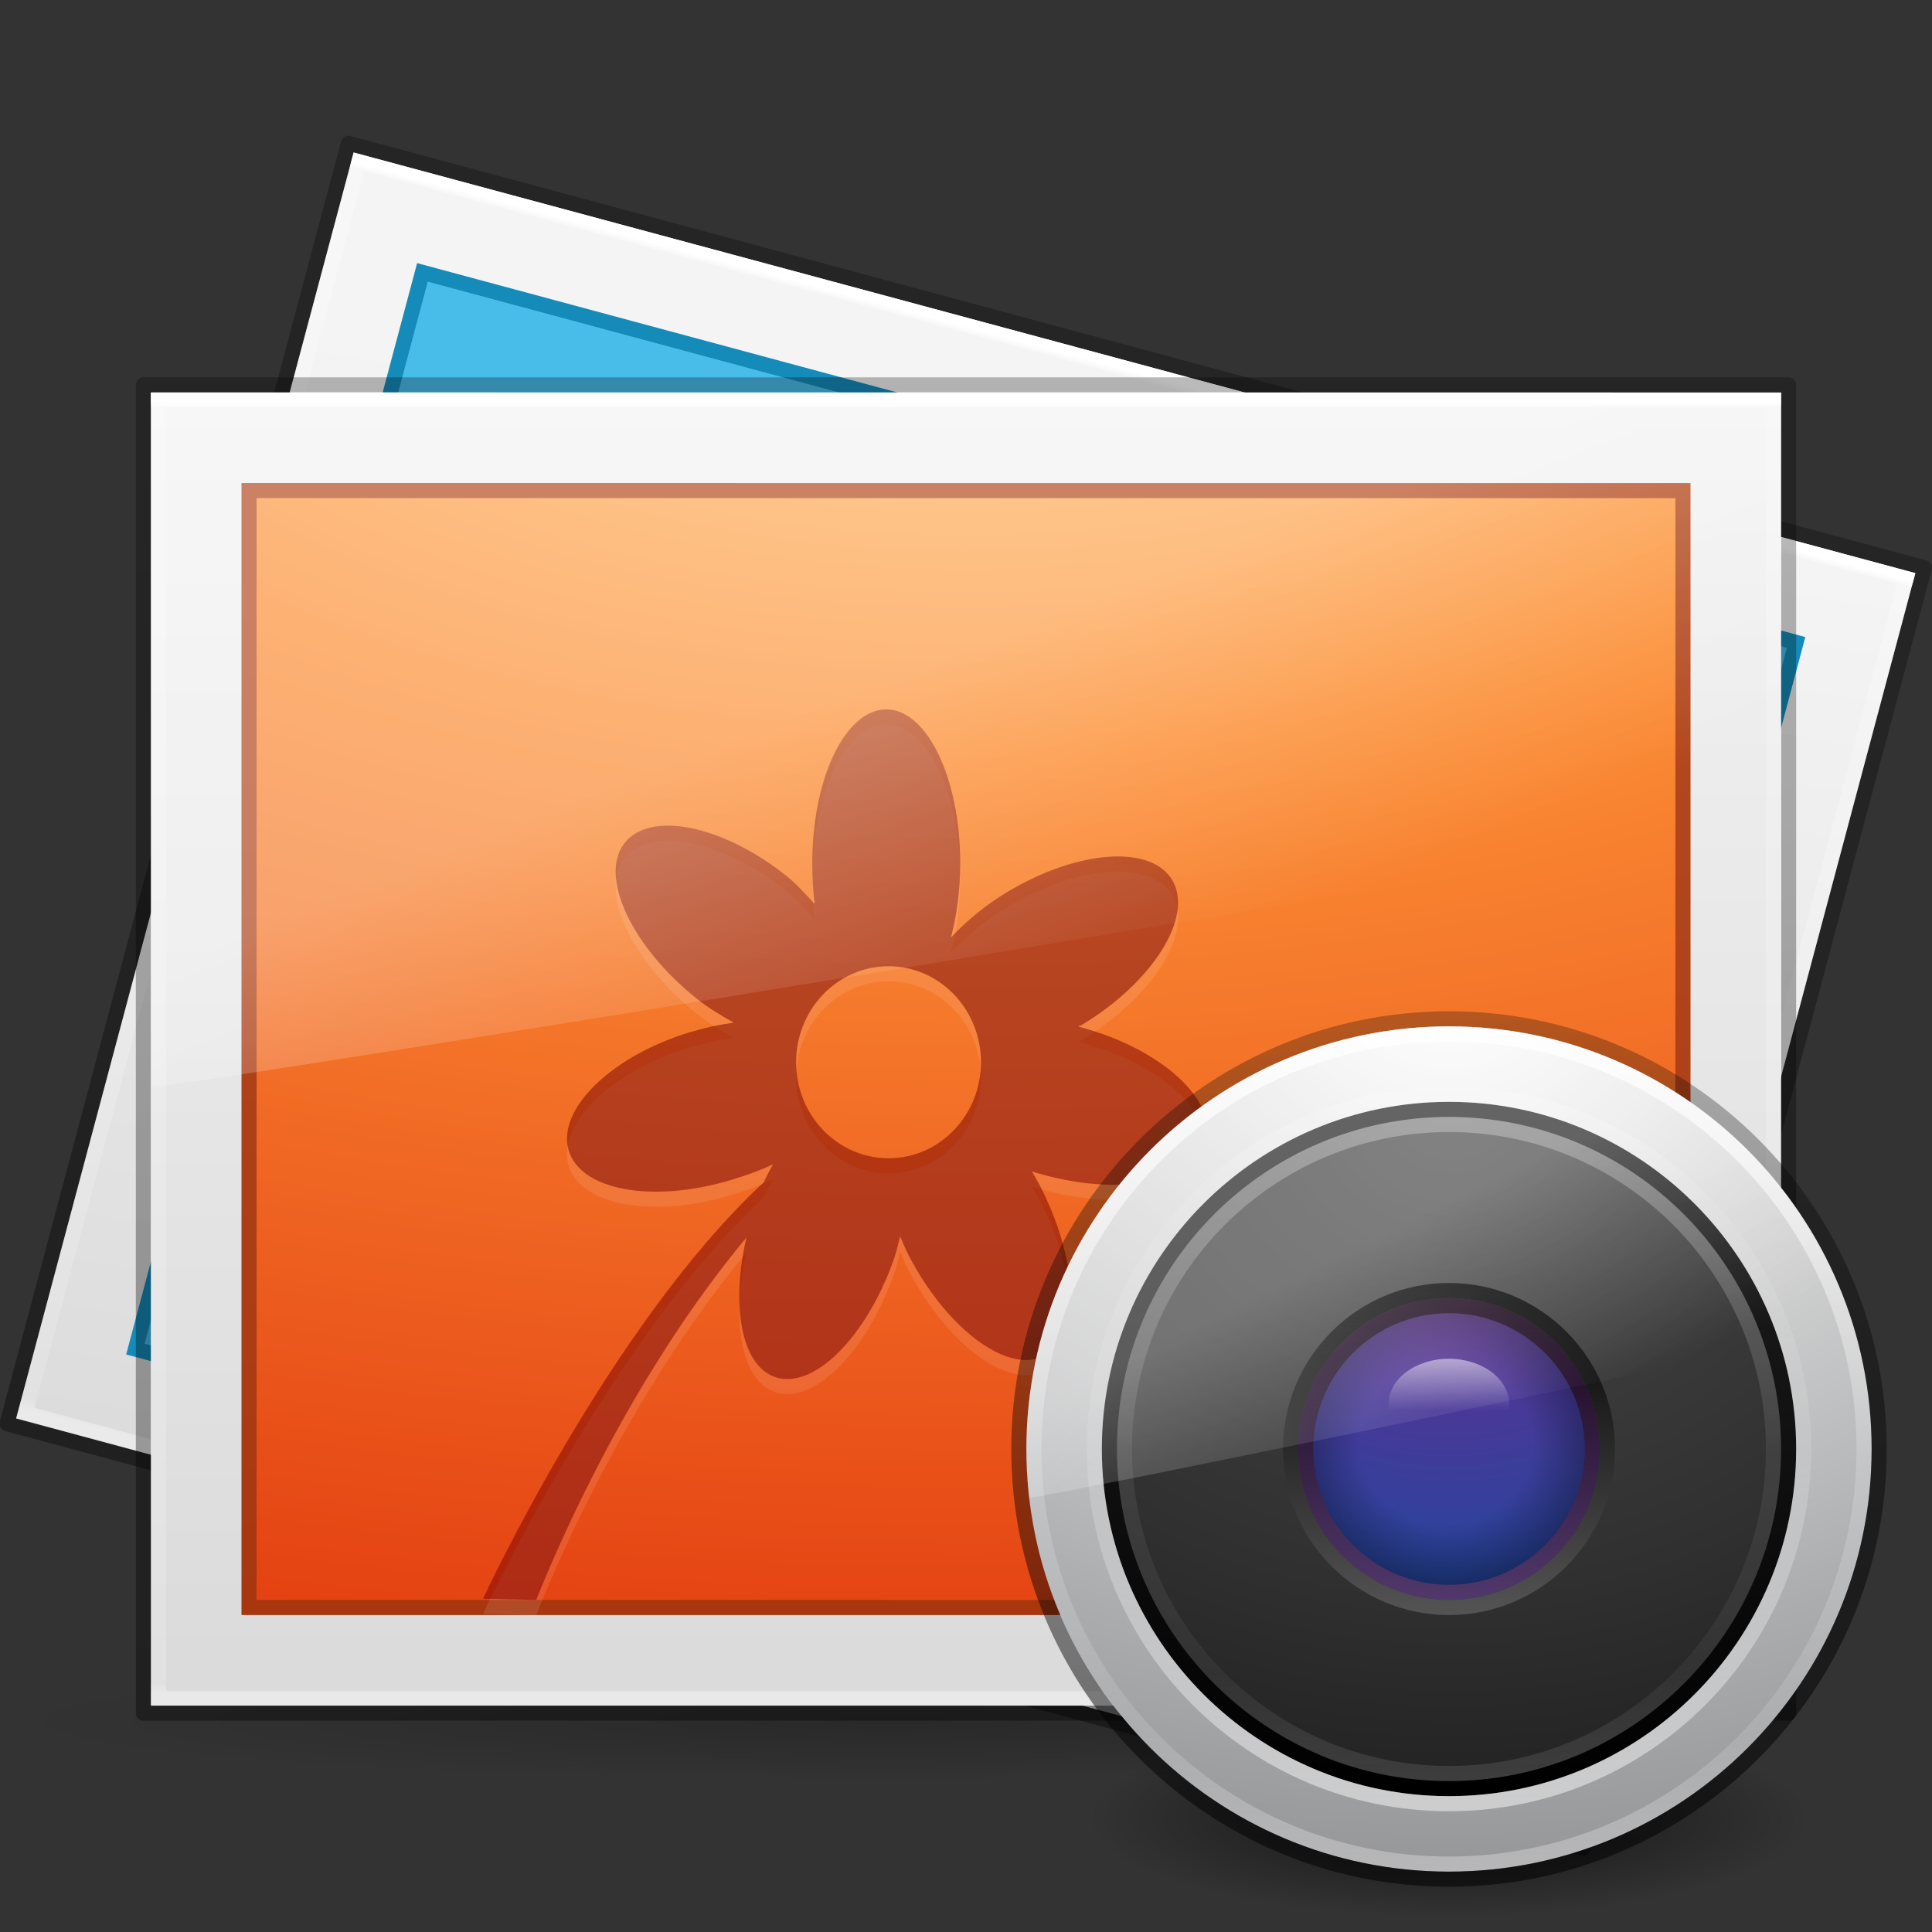 <?xml version="1.0" encoding="UTF-8" standalone="no"?>
<!-- Created with Inkscape (http://www.inkscape.org/) -->

<svg
   xmlns:dc="http://purl.org/dc/elements/1.1/"
   xmlns:cc="http://creativecommons.org/ns#"
   xmlns:rdf="http://www.w3.org/1999/02/22-rdf-syntax-ns#"
   xmlns:svg="http://www.w3.org/2000/svg"
   xmlns="http://www.w3.org/2000/svg"
   xmlns:xlink="http://www.w3.org/1999/xlink"
   xmlns:sodipodi="http://sodipodi.sourceforge.net/DTD/sodipodi-0.dtd"
   xmlns:inkscape="http://www.inkscape.org/namespaces/inkscape"
   width="128"
   height="128"
   id="svg4832"
   version="1.1"
   inkscape:version="0.48.3.1 r9886"
   sodipodi:docname="shotwell.svg">
  <rect width="100%" height="100%" fill="#333333" stroke="none"/>
  <defs
     id="defs4834">
    <radialGradient
       inkscape:collect="always"
       xlink:href="#radialGradient3109"
       id="radialGradient3127"
       gradientUnits="userSpaceOnUse"
       gradientTransform="matrix(2.259,0,0,0.612,-45.459,117.671)"
       cx="62.625"
       cy="4.625"
       r="10.625" />
    <radialGradient
       id="radialGradient3109"
       gradientUnits="userSpaceOnUse"
       cy="4.625"
       cx="62.625"
       gradientTransform="matrix(1.129,0,0,0.282,-58.729,19.694)"
       r="10.625">
      <stop
         id="stop8840-3"
         style="stop-color:#000000;"
         offset="0" />
      <stop
         id="stop8842-5"
         style="stop-color:#000000;stop-opacity:0;"
         offset="1" />
    </radialGradient>
    <radialGradient
       inkscape:collect="always"
       xlink:href="#radialGradient3093"
       id="radialGradient3124"
       gradientUnits="userSpaceOnUse"
       gradientTransform="matrix(0,3.285,-4.336,0,113.302,-12.611)"
       cx="23.896"
       cy="3.99"
       r="20.397" />
    <radialGradient
       id="radialGradient3093"
       gradientUnits="userSpaceOnUse"
       cy="3.99"
       cx="23.896"
       gradientTransform="matrix(0,1.232,-1.626,0,18.487,-28.722)"
       r="20.397">
      <stop
         id="stop3244-9"
         style="stop-color:#ffffff;"
         offset="0" />
      <stop
         id="stop3246-3"
         style="stop-color:#dddddd;"
         offset="0.262" />
      <stop
         id="stop3248-1"
         style="stop-color:#abacae;"
         offset="0.661" />
      <stop
         id="stop3250-9"
         style="stop-color:#89898b;"
         offset="1" />
    </radialGradient>
    <radialGradient
       inkscape:collect="always"
       xlink:href="#linearGradient2867-449-88-871-390-598-476-591-434-148-57-177-641-289-620-227-114-444-680-744-921-551-3"
       id="radialGradient3121"
       gradientUnits="userSpaceOnUse"
       gradientTransform="matrix(0,2.247,-2.621,-6.5434075e-8,156.369,50.72)"
       cx="10.229"
       cy="22.955"
       fx="10.229"
       fy="22.955"
       r="20" />
    <linearGradient
       id="linearGradient2867-449-88-871-390-598-476-591-434-148-57-177-641-289-620-227-114-444-680-744-921-551-3">
      <stop
         id="stop4445-8"
         style="stop-color:#4d4d4d;stop-opacity:1;"
         offset="0" />
      <stop
         id="stop4447-7"
         style="stop-color:#404040;stop-opacity:1;"
         offset="0.262" />
      <stop
         id="stop4449-6"
         style="stop-color:#303030;stop-opacity:1;"
         offset="0.705" />
      <stop
         id="stop4451-0"
         style="stop-color:#232323;stop-opacity:1;"
         offset="1" />
    </linearGradient>
    <linearGradient
       inkscape:collect="always"
       xlink:href="#linearGradient4077"
       id="linearGradient4083"
       x1="83.59"
       y1="73.439"
       x2="83.59"
       y2="118.827"
       gradientUnits="userSpaceOnUse" />
    <linearGradient
       id="linearGradient4077">
      <stop
         style="stop-color:#212121;stop-opacity:1;"
         offset="0"
         id="stop4079" />
      <stop
         style="stop-color:#000000;stop-opacity:1;"
         offset="1"
         id="stop4081" />
    </linearGradient>
    <radialGradient
       inkscape:collect="always"
       xlink:href="#linearGradient2867-449-88-871-390-598-476-591-434-148-57-177-691"
       id="radialGradient3116"
       gradientUnits="userSpaceOnUse"
       gradientTransform="matrix(0,1.114,-1.471,0,101.869,59.158)"
       cx="23.896"
       cy="3.99"
       r="20.397" />
    <linearGradient
       id="linearGradient2867-449-88-871-390-598-476-591-434-148-57-177-691">
      <stop
         id="stop7191"
         style="stop-color:#612f91;stop-opacity:1;"
         offset="0" />
      <stop
         id="stop7197"
         style="stop-color:#1a4aa2;stop-opacity:1;"
         offset="1" />
    </linearGradient>
    <linearGradient
       inkscape:collect="always"
       xlink:href="#linearGradient3087-408"
       id="linearGradient3118"
       gradientUnits="userSpaceOnUse"
       gradientTransform="matrix(0.467,0,0,0.467,84.795,84.795)"
       x1="7.078"
       y1="3.082"
       x2="7.078"
       y2="45.369" />
    <linearGradient
       id="linearGradient3087-408"
       y2="45.369"
       gradientUnits="userSpaceOnUse"
       x2="7.078"
       gradientTransform="matrix(0.221,0,0,0.221,6.693,6.693)"
       y1="3.082"
       x1="7.078">
      <stop
         id="stop7201"
         style="stop-color:#170418;stop-opacity:1;"
         offset="0" />
      <stop
         id="stop7203"
         style="stop-color:#50386b;stop-opacity:1;"
         offset="1" />
    </linearGradient>
    <linearGradient
       inkscape:collect="always"
       xlink:href="#linearGradient3101"
       id="linearGradient3113"
       gradientUnits="userSpaceOnUse"
       gradientTransform="matrix(1.486,0,0,1.486,-10.631,58.306)"
       x1="71.204"
       y1="6.238"
       x2="71.204"
       y2="44.341" />
    <linearGradient
       id="linearGradient3101"
       y2="44.341"
       gradientUnits="userSpaceOnUse"
       x2="71.204"
       gradientTransform="matrix(0.514,0,0,0.514,-24.836,-1.021)"
       y1="6.238"
       x1="71.204">
      <stop
         id="stop4013-8"
         style="stop-color:#ffffff;"
         offset="0" />
      <stop
         id="stop4015-11"
         style="stop-color:#ffffff;stop-opacity:0.235;"
         offset="0.508" />
      <stop
         id="stop4017-4"
         style="stop-color:#ffffff;stop-opacity:0.157;"
         offset="0.835" />
      <stop
         id="stop4019-3"
         style="stop-color:#ffffff;stop-opacity:0.392;"
         offset="1" />
    </linearGradient>
    <linearGradient
       inkscape:collect="always"
       xlink:href="#linearGradient4270-7-5"
       id="linearGradient3107"
       gradientUnits="userSpaceOnUse"
       gradientTransform="matrix(2.636,0,0,2.636,53.146,1.885)"
       x1="19.759"
       y1="24.735"
       x2="19.759"
       y2="46.702" />
    <linearGradient
       id="linearGradient4270-7-5">
      <stop
         id="stop4272-8-7"
         offset="0"
         style="stop-color:#000000;stop-opacity:0.328;" />
      <stop
         id="stop4274-6-3"
         offset="1"
         style="stop-color:#000000;stop-opacity:0.68;" />
    </linearGradient>
    <linearGradient
       y2="44.341"
       x2="71.204"
       y1="6.238"
       x1="71.204"
       gradientTransform="matrix(1.162,0,0,1.162,12.634,66.53)"
       gradientUnits="userSpaceOnUse"
       id="linearGradient3267"
       xlink:href="#linearGradient3101-4"
       inkscape:collect="always" />
    <linearGradient
       id="linearGradient3101-4"
       y2="44.341"
       gradientUnits="userSpaceOnUse"
       x2="71.204"
       gradientTransform="matrix(0.514,0,0,0.514,-24.836,-1.021)"
       y1="6.238"
       x1="71.204">
      <stop
         id="stop4013-8-9"
         style="stop-color:#ffffff;"
         offset="0" />
      <stop
         id="stop4015-11-4"
         style="stop-color:#ffffff;stop-opacity:0.235;"
         offset="0.508" />
      <stop
         id="stop4017-4-3"
         style="stop-color:#ffffff;stop-opacity:0.157;"
         offset="0.835" />
      <stop
         id="stop4019-3-1"
         style="stop-color:#ffffff;stop-opacity:0.392;"
         offset="1" />
    </linearGradient>
    <linearGradient
       y2="44.341"
       x2="71.204"
       y1="6.238"
       x1="71.204"
       gradientTransform="matrix(1.27,0,0,-1.27,4.879,128.211)"
       gradientUnits="userSpaceOnUse"
       id="linearGradient4102"
       xlink:href="#linearGradient3101-5"
       inkscape:collect="always" />
    <linearGradient
       id="linearGradient3101-5"
       y2="44.341"
       gradientUnits="userSpaceOnUse"
       x2="71.204"
       gradientTransform="matrix(0.514,0,0,0.514,-24.836,-1.021)"
       y1="6.238"
       x1="71.204">
      <stop
         id="stop4013-8-0"
         style="stop-color:#ffffff;"
         offset="0" />
      <stop
         id="stop4015-11-1"
         style="stop-color:#ffffff;stop-opacity:0.235;"
         offset="0.508" />
      <stop
         id="stop4017-4-9"
         style="stop-color:#ffffff;stop-opacity:0.157;"
         offset="0.835" />
      <stop
         id="stop4019-3-7"
         style="stop-color:#ffffff;stop-opacity:0.392;"
         offset="1" />
    </linearGradient>
    <linearGradient
       y2="45.369"
       x2="7.078"
       y1="3.082"
       x1="7.078"
       gradientTransform="matrix(0.516,0,0,0.516,83.615,83.615)"
       gradientUnits="userSpaceOnUse"
       id="linearGradient4146"
       xlink:href="#linearGradient3087-408-4"
       inkscape:collect="always" />
    <linearGradient
       id="linearGradient3087-408-4"
       y2="45.369"
       gradientUnits="userSpaceOnUse"
       x2="7.078"
       gradientTransform="matrix(0.221,0,0,0.221,6.693,6.693)"
       y1="3.082"
       x1="7.078">
      <stop
         id="stop7201-0"
         style="stop-color:#000000;stop-opacity:1;"
         offset="0" />
      <stop
         id="stop7203-1"
         style="stop-color:#545454;stop-opacity:1;"
         offset="1" />
    </linearGradient>
    <radialGradient
       inkscape:collect="always"
       xlink:href="#linearGradient4278"
       id="radialGradient4284"
       cx="95.838"
       cy="95.388"
       fx="95.838"
       fy="95.388"
       r="9.498"
       gradientTransform="matrix(1.215,-1.8119282e-7,1.7024436e-7,1.142,-20.645,-13.354)"
       gradientUnits="userSpaceOnUse" />
    <linearGradient
       id="linearGradient4278">
      <stop
         style="stop-color:#000000;stop-opacity:0;"
         offset="0"
         id="stop4280" />
      <stop
         id="stop4286"
         offset="0.5"
         style="stop-color:#000000;stop-opacity:0;" />
      <stop
         style="stop-color:#000000;stop-opacity:1;"
         offset="1"
         id="stop4282" />
    </linearGradient>
    <linearGradient
       y2="65.922"
       x2="68.313"
       y1="52.925"
       x1="68.313"
       gradientUnits="userSpaceOnUse"
       id="linearGradient5205"
       xlink:href="#linearGradient3990-3"
       inkscape:collect="always" />
    <linearGradient
       id="linearGradient3990-3"
       inkscape:collect="always">
      <stop
         id="stop3992-0"
         offset="0"
         style="stop-color:#ffffff;stop-opacity:1;" />
      <stop
         id="stop3994-2"
         offset="1"
         style="stop-color:#ffffff;stop-opacity:0;" />
    </linearGradient>
    <linearGradient
       y2="24.628"
       x2="20.055"
       y1="15.298"
       x1="16.626"
       gradientTransform="matrix(1.266,0,0,1.707,65.549,58.25)"
       gradientUnits="userSpaceOnUse"
       id="linearGradient3219"
       xlink:href="#linearGradient8265-821-176-38-919-66-249-7-7-1-5-7"
       inkscape:collect="always" />
    <linearGradient
       id="linearGradient8265-821-176-38-919-66-249-7-7-1-5-7">
      <stop
         id="stop2687-1-9-6-7-6"
         style="stop-color:#ffffff;stop-opacity:1"
         offset="0" />
      <stop
         id="stop2689-5-4-4-2-4"
         style="stop-color:#ffffff;stop-opacity:0"
         offset="1" />
    </linearGradient>
    <linearGradient
       y2="52.888"
       x2="-76.844"
       y1="6.681"
       x1="-76.835"
       gradientTransform="matrix(2.65,0.001,5.4314426e-4,1.912,322.11,13.082)"
       gradientUnits="userSpaceOnUse"
       id="linearGradient4712-5"
       xlink:href="#linearGradient4623-7"
       inkscape:collect="always" />
    <linearGradient
       id="linearGradient4623-7">
      <stop
         id="stop4625-3"
         offset="0"
         style="stop-color:#000000;stop-opacity:0.271;" />
      <stop
         id="stop4627-1"
         offset="1"
         style="stop-color:#000000;stop-opacity:0.368;" />
    </linearGradient>
    <linearGradient
       y2="47.013"
       x2="25.132"
       y1="0.985"
       x1="25.132"
       gradientTransform="matrix(3.086,0,0,1.89,-10.057,21.231)"
       gradientUnits="userSpaceOnUse"
       id="linearGradient4884"
       xlink:href="#linearGradient3600-9"
       inkscape:collect="always" />
    <linearGradient
       id="linearGradient3600-9">
      <stop
         offset="0"
         style="stop-color:#f4f4f4;stop-opacity:1"
         id="stop3602-0" />
      <stop
         offset="1"
         style="stop-color:#dbdbdb;stop-opacity:1"
         id="stop3604-9" />
    </linearGradient>
    <radialGradient
       r="12.672"
       fy="9.957"
       fx="7.276"
       cy="9.957"
       cx="7.806"
       gradientTransform="matrix(-4.3882601e-7,11.102,-21.965,-3.332438e-7,282.674,-69.355)"
       gradientUnits="userSpaceOnUse"
       id="radialGradient5173"
       xlink:href="#linearGradient2867-449-88-871-390-598-476-591-434-148-57-177-8-3"
       inkscape:collect="always" />
    <linearGradient
       id="linearGradient2867-449-88-871-390-598-476-591-434-148-57-177-8-3">
      <stop
         id="stop3750-1-0"
         style="stop-color:#ffcd7d;stop-opacity:1;"
         offset="0" />
      <stop
         id="stop3752-3-7"
         style="stop-color:#fc8f36;stop-opacity:1;"
         offset="0.262" />
      <stop
         id="stop3754-1-8"
         style="stop-color:#e23a0e;stop-opacity:1;"
         offset="0.705" />
      <stop
         id="stop3756-1-6"
         style="stop-color:#ac441f;stop-opacity:1;"
         offset="1" />
    </linearGradient>
    <linearGradient
       y2="0.571"
       x2="25"
       y1="44.291"
       x1="25"
       gradientTransform="matrix(2.714,0,0,1.682,-1.143,31.663)"
       gradientUnits="userSpaceOnUse"
       id="linearGradient5175"
       xlink:href="#linearGradient4039"
       inkscape:collect="always" />
    <linearGradient
       id="linearGradient4039">
      <stop
         id="stop4041"
         style="stop-color:#a83710;stop-opacity:1;"
         offset="0" />
      <stop
         id="stop4043"
         style="stop-color:#b54c21;stop-opacity:1;"
         offset="1" />
    </linearGradient>
    <linearGradient
       y2="42.376"
       x2="41.195"
       y1="5.54"
       x1="41.195"
       gradientTransform="matrix(2.892,0,0,2.324,-5.405,13.725)"
       gradientUnits="userSpaceOnUse"
       id="linearGradient4881"
       xlink:href="#linearGradient3977-7"
       inkscape:collect="always" />
    <linearGradient
       id="linearGradient3977-7">
      <stop
         id="stop3979-6"
         style="stop-color:#ffffff;stop-opacity:1;"
         offset="0" />
      <stop
         offset="0.005"
         style="stop-color:#ffffff;stop-opacity:0.235;"
         id="stop3981-3" />
      <stop
         id="stop3983-8"
         style="stop-color:#ffffff;stop-opacity:0.157;"
         offset="0.991" />
      <stop
         id="stop3985-2"
         style="stop-color:#ffffff;stop-opacity:0.392;"
         offset="1" />
    </linearGradient>
    <linearGradient
       y2="24.628"
       x2="20.055"
       y1="15.298"
       x1="16.626"
       gradientTransform="matrix(2.345,0,0,2.494,7.618,11.754)"
       gradientUnits="userSpaceOnUse"
       id="linearGradient4873"
       xlink:href="#linearGradient8265-821-176-38-919-66-249-7-7-1-5"
       inkscape:collect="always" />
    <linearGradient
       id="linearGradient8265-821-176-38-919-66-249-7-7-1-5">
      <stop
         id="stop2687-1-9-6-7"
         style="stop-color:#ffffff;stop-opacity:1"
         offset="0" />
      <stop
         id="stop2689-5-4-4-2"
         style="stop-color:#ffffff;stop-opacity:0"
         offset="1" />
    </linearGradient>
    <radialGradient
       r="23.93"
       fy="40.43"
       fx="19.534"
       cy="40.43"
       cx="19.534"
       gradientTransform="matrix(1,0,0,0.143,0,34.655)"
       gradientUnits="userSpaceOnUse"
       id="radialGradient5128"
       xlink:href="#linearGradient5071-7-3"
       inkscape:collect="always" />
    <linearGradient
       inkscape:collect="always"
       id="linearGradient5071-7-3">
      <stop
         style="stop-color:#000000;stop-opacity:1;"
         offset="0"
         id="stop5073-2-9" />
      <stop
         style="stop-color:#000000;stop-opacity:0;"
         offset="1"
         id="stop5075-2-1" />
    </linearGradient>
    <linearGradient
       y2="52.888"
       x2="-76.844"
       y1="6.681"
       x1="-76.835"
       gradientTransform="matrix(2.65,0.001,5.4314426e-4,1.912,322.11,13.082)"
       gradientUnits="userSpaceOnUse"
       id="linearGradient4712-5-6"
       xlink:href="#linearGradient4623-7-0"
       inkscape:collect="always" />
    <linearGradient
       id="linearGradient4623-7-0">
      <stop
         id="stop4625-3-0"
         offset="0"
         style="stop-color:#000000;stop-opacity:0.271;" />
      <stop
         id="stop4627-1-1"
         offset="1"
         style="stop-color:#000000;stop-opacity:0.368;" />
    </linearGradient>
    <linearGradient
       y2="47.013"
       x2="25.132"
       y1="6.868"
       x1="18.542"
       gradientTransform="matrix(3.086,0,0,1.89,-10.057,21.231)"
       gradientUnits="userSpaceOnUse"
       id="linearGradient4884-0"
       xlink:href="#linearGradient3600-9-5"
       inkscape:collect="always" />
    <linearGradient
       id="linearGradient3600-9-5">
      <stop
         offset="0"
         style="stop-color:#f4f4f4;stop-opacity:1"
         id="stop3602-0-4" />
      <stop
         offset="1"
         style="stop-color:#dbdbdb;stop-opacity:1"
         id="stop3604-9-9" />
    </linearGradient>
    <linearGradient
       id="linearGradient3977-7-0">
      <stop
         id="stop3979-6-4"
         style="stop-color:#ffffff;stop-opacity:1;"
         offset="0" />
      <stop
         offset="0.005"
         style="stop-color:#ffffff;stop-opacity:0.235;"
         id="stop3981-3-7" />
      <stop
         id="stop3983-8-8"
         style="stop-color:#ffffff;stop-opacity:0.157;"
         offset="0.991" />
      <stop
         id="stop3985-2-0"
         style="stop-color:#ffffff;stop-opacity:0.392;"
         offset="1" />
    </linearGradient>
    <linearGradient
       y2="42.376"
       x2="41.195"
       y1="5.54"
       x1="41.195"
       gradientTransform="matrix(2.892,0,0,2.324,-5.405,13.725)"
       gradientUnits="userSpaceOnUse"
       id="linearGradient4830"
       xlink:href="#linearGradient3977-7-0"
       inkscape:collect="always" />
  </defs>
  <sodipodi:namedview
     id="base"
     pagecolor="#ffffff"
     bordercolor="#666666"
     borderopacity="1.0"
     inkscape:pageopacity="0.0"
     inkscape:pageshadow="2"
     inkscape:zoom="5.5"
     inkscape:cx="61.090909"
     inkscape:cy="75.636364"
     inkscape:current-layer="layer1"
     showgrid="true"
     inkscape:document-units="px"
     inkscape:grid-bbox="true"
     inkscape:window-width="1280"
     inkscape:window-height="750"
     inkscape:window-x="0"
     inkscape:window-y="28"
     inkscape:window-maximized="1" />
  <g
     id="layer1"
     inkscape:label="Layer 1"
     inkscape:groupmode="layer"
     transform="translate(0,64)">
    <g
       transform="matrix(0.958,0.258,-0.257,0.964,20.533,-81.541)"
       id="g4386-3">
      <path
         style="color:#000000;fill:none;stroke:url(#linearGradient4712-5-6);stroke-width:1.005;stroke-linecap:butt;stroke-linejoin:round;stroke-miterlimit:4;stroke-opacity:1;stroke-dasharray:none;stroke-dashoffset:0;marker:none;visibility:visible;display:inline;overflow:visible;enable-background:accumulate"
         d="m 118.5,113.5 -109,0 0,-88 109,0 z"
         id="rect6741-1-2-0-8"
         inkscape:connector-curvature="0"
         sodipodi:nodetypes="ccccc" />
      <path
         inkscape:connector-curvature="0"
         style="fill:url(#linearGradient4884-0);fill-opacity:1;stroke:none;display:inline"
         id="path4160-9-9"
         d="m 10,26 c 24.748,0 108,0.005 108,0.005 l 1.2e-4,86.995 c 0,0 -72,0 -108,0 0,-29 0,-58 0,-87 z"
         sodipodi:nodetypes="ccccc" />
      <path
         inkscape:connector-curvature="0"
         style="color:#000000;fill:#49bdea;fill-opacity:1;fill-rule:nonzero;stroke:#158bb9;stroke-width:1.005;stroke-linecap:butt;stroke-linejoin:miter;stroke-miterlimit:4;stroke-opacity:1;stroke-dasharray:none;stroke-dashoffset:0;marker:none;visibility:visible;display:inline;overflow:visible;enable-background:accumulate"
         id="path4160-62-3"
         d="m 16.5,32.5 c 21.769,0 95,0.005 95,0.005 L 111.5,106.5 c 0,0 -63.333,0 -95,0 0,-24.667 0,-49.333 0,-74 z"
         sodipodi:nodetypes="ccccc" />
      <path
         style="fill:none;stroke:url(#linearGradient4830);stroke-width:1.005;stroke-linecap:round;stroke-linejoin:miter;stroke-miterlimit:4;stroke-opacity:1;stroke-dasharray:none;stroke-dashoffset:0"
         d="m 117.5,112.508 -107,0 0,-86 107,0 z"
         id="rect6741-1-2-03"
         inkscape:connector-curvature="0"
         sodipodi:nodetypes="ccccc" />
    </g>
    <path
       sodipodi:type="arc"
       style="opacity:0.2;color:#000000;fill:url(#radialGradient5128);fill-opacity:1;fill-rule:nonzero;stroke:none;stroke-width:1;marker:none;visibility:visible;display:inline;overflow:visible;enable-background:accumulate"
       id="path5050"
       sodipodi:cx="19.53446"
       sodipodi:cy="40.430397"
       sodipodi:rx="23.929714"
       sodipodi:ry="3.4185307"
       d="m 43.464,40.43 a 23.93,3.419 0 1 1 -47.859,0 23.93,3.419 0 1 1 47.859,0 z"
       transform="matrix(2.466,0,0,1.17,10.837,2.693)" />
    <g
       transform="translate(-2.0015234e-7,-64)"
       id="g4386">
      <path
         style="color:#000000;fill:none;stroke:url(#linearGradient4712-5);stroke-width:1;stroke-linecap:butt;stroke-linejoin:round;stroke-miterlimit:4;stroke-opacity:1;stroke-dasharray:none;stroke-dashoffset:0;marker:none;visibility:visible;display:inline;overflow:visible;enable-background:accumulate"
         d="m 118.5,113.5 -109,0 0,-88 109,0 z"
         id="rect6741-1-2-0"
         inkscape:connector-curvature="0"
         sodipodi:nodetypes="ccccc" />
      <path
         inkscape:connector-curvature="0"
         style="fill:url(#linearGradient4884);fill-opacity:1;stroke:none;display:inline"
         id="path4160-9"
         d="m 10,26 c 24.748,0 108,0.005 108,0.005 l 1.2e-4,86.995 c 0,0 -72,0 -108,0 0,-29 0,-58 0,-87 z"
         sodipodi:nodetypes="ccccc" />
      <path
         inkscape:connector-curvature="0"
         style="color:#000000;fill:url(#radialGradient5173);fill-opacity:1;fill-rule:nonzero;stroke:url(#linearGradient5175);stroke-width:1;stroke-linecap:butt;stroke-linejoin:miter;stroke-miterlimit:4;stroke-opacity:1;stroke-dasharray:none;stroke-dashoffset:0;marker:none;visibility:visible;display:inline;overflow:visible;enable-background:accumulate"
         id="path4160-62"
         d="m 16.5,32.5 c 21.769,0 95,0.005 95,0.005 L 111.5,106.5 c 0,0 -63.333,0 -95,0 0,-24.667 0,-49.333 0,-74 z"
         sodipodi:nodetypes="ccccc" />
      <path
         style="fill:none;stroke:url(#linearGradient4881);stroke-width:1;stroke-linecap:round;stroke-linejoin:miter;stroke-miterlimit:4;stroke-opacity:1;stroke-dasharray:none;stroke-dashoffset:0"
         d="m 117.5,112.508 -107,0 0,-86 107,0 z"
         id="rect6741-1-2"
         inkscape:connector-curvature="0"
         sodipodi:nodetypes="ccccc" />
      <path
         inkscape:connector-curvature="0"
         style="opacity:0.1;fill:#ffffff;fill-opacity:1;stroke:none"
         d="m 58.715,48 c -2.706,0 -4.899,4.557 -4.899,10.178 0,0.935 0.039,1.843 0.153,2.704 -0.581,-0.61 -1.132,-1.265 -1.837,-1.829 -4.289,-3.428 -9.143,-4.374 -10.793,-2.147 -1.65,2.228 0.534,6.83 4.823,10.257 0.814,0.65 1.623,1.122 2.45,1.59 -0.936,0.124 -1.92,0.337 -2.909,0.636 -5.195,1.574 -8.795,5.094 -8.038,7.792 0.757,2.698 5.598,3.562 10.793,1.988 0.974,-0.295 1.912,-0.623 2.756,-1.034 -0.206,0.389 -0.426,0.771 -0.612,1.193 -10.208,9.464 -18.601,27.592 -18.601,27.592 l 3.521,0.08 c 1.912,-4.768 6.641,-15.239 13.932,-24.014 -1.032,4.46 -0.365,8.399 1.837,9.224 2.545,0.953 6.125,-2.584 7.961,-7.872 0.165,-0.476 0.256,-0.962 0.383,-1.431 0.198,0.454 0.373,0.898 0.612,1.352 2.599,4.93 6.659,7.87 9.033,6.52 2.373,-1.35 2.139,-6.44 -0.459,-11.371 -0.148,-0.281 -0.302,-0.527 -0.459,-0.795 0.288,0.093 0.544,0.158 0.842,0.239 5.236,1.419 10.034,0.414 10.717,-2.306 0.683,-2.72 -3.031,-6.055 -8.267,-7.474 -0.08,-0.021 -0.15,-0.059 -0.23,-0.079 0.071,-0.041 0.159,-0.037 0.23,-0.079 4.686,-2.811 7.4,-7.108 6.047,-9.542 -1.353,-2.434 -6.26,-2.095 -10.946,0.716 -1.501,0.9 -2.725,1.933 -3.751,3.022 0.389,-1.459 0.612,-3.144 0.612,-4.93 0,-5.621 -2.193,-10.178 -4.899,-10.178 z m 0.153,17.016 c 3.382,0 6.124,2.848 6.124,6.361 0,3.513 -2.742,6.361 -6.124,6.361 -3.382,0 -6.124,-2.848 -6.124,-6.361 0,-3.513 2.742,-6.361 6.124,-6.361 z"
         id="path4019" />
      <path
         inkscape:connector-curvature="0"
         style="opacity:0.5;color:#000000;fill:#770000;fill-opacity:1;fill-rule:nonzero;stroke:none;stroke-width:1;marker:none;visibility:visible;display:inline;overflow:visible;enable-background:accumulate"
         d="m 58.715,47 c -2.706,0 -4.899,4.557 -4.899,10.178 0,0.935 0.039,1.843 0.153,2.704 -0.581,-0.61 -1.132,-1.265 -1.837,-1.829 -4.289,-3.428 -9.143,-4.374 -10.793,-2.147 -1.65,2.228 0.534,6.83 4.823,10.257 0.814,0.65 1.623,1.122 2.45,1.59 -0.936,0.124 -1.92,0.337 -2.909,0.636 -5.195,1.574 -8.795,5.094 -8.038,7.792 0.757,2.698 5.598,3.562 10.793,1.988 0.974,-0.295 1.912,-0.623 2.756,-1.034 -0.206,0.389 -0.426,0.771 -0.612,1.193 -10.208,9.464 -18.601,27.592 -18.601,27.592 l 3.521,0.079 c 1.912,-4.768 6.641,-15.239 13.932,-24.013 -1.032,4.46 -0.365,8.399 1.837,9.224 2.545,0.953 6.125,-2.584 7.961,-7.872 0.165,-0.476 0.256,-0.962 0.383,-1.431 0.198,0.454 0.373,0.898 0.612,1.352 2.599,4.93 6.659,7.87 9.033,6.52 2.373,-1.35 2.139,-6.44 -0.459,-11.371 -0.148,-0.281 -0.302,-0.528 -0.459,-0.795 0.288,0.093 0.544,0.158 0.842,0.239 5.236,1.419 10.034,0.414 10.717,-2.306 0.683,-2.72 -3.031,-6.055 -8.267,-7.474 -0.08,-0.021 -0.15,-0.059 -0.23,-0.08 0.071,-0.041 0.159,-0.037 0.23,-0.079 4.686,-2.811 7.4,-7.108 6.047,-9.542 -1.353,-2.434 -6.26,-2.095 -10.946,0.716 -1.501,0.9 -2.725,1.933 -3.751,3.022 0.389,-1.459 0.612,-3.144 0.612,-4.93 0,-5.621 -2.193,-10.178 -4.899,-10.178 z m 0.153,17.016 c 3.382,0 6.124,2.848 6.124,6.361 0,3.513 -2.742,6.361 -6.124,6.361 -3.382,0 -6.124,-2.848 -6.124,-6.361 0,-3.513 2.742,-6.361 6.124,-6.361 z"
         id="path4019-3" />
      <path
         inkscape:connector-curvature="0"
         style="opacity:0.3;fill:url(#linearGradient4873);fill-opacity:1;fill-rule:evenodd;stroke:none"
         id="path3333-5-1"
         d="m 10,26 0.035,46 C 13.142,71.954 115.642,55.044 118,54.23 l -3.6e-4,-28.23 z"
         sodipodi:nodetypes="ccccc" />
    </g>
    <g
       transform="translate(-2.0015234e-7,-64)"
       id="g4344">
      <path
         inkscape:connector-curvature="0"
         id="path8836"
         d="m 120,120.5 c 0,3.59 -10.745,6.5 -24,6.5 -13.255,0 -24,-2.91 -24,-6.5 0,-3.59 10.745,-6.5 24,-6.5 13.255,0 24,2.91 24,6.5 z"
         style="opacity:0.6;fill:url(#radialGradient3127);fill-rule:evenodd" />
      <path
         inkscape:connector-curvature="0"
         id="path2555-36"
         d="M 96,68 C 80.55,68 68,80.551 68,96 68,111.45 80.551,124 96,124 111.45,124 124,111.449 124,96 124,80.55 111.449,68 96,68 z"
         style="fill:url(#radialGradient3124);stroke:none" />
      <path
         inkscape:connector-curvature="0"
         id="path2555-36-4"
         d="m 96,73.5 c -12.415,0 -22.5,10.086 -22.5,22.5 0,12.415 10.086,22.5 22.5,22.5 12.415,0 22.5,-10.086 22.5,-22.5 0,-12.415 -10.086,-22.5 -22.5,-22.5 z"
         style="color:#000000;fill:url(#radialGradient3121);fill-opacity:1;fill-rule:nonzero;stroke:url(#linearGradient4083);stroke-width:1;stroke-opacity:1;marker:none;visibility:visible;display:inline;overflow:visible;enable-background:accumulate" />
      <path
         inkscape:connector-curvature="0"
         id="path2555-3"
         d="m 96,86.502 c -5.241,0 -9.498,4.257 -9.498,9.498 0,5.241 4.258,9.498 9.498,9.498 5.241,0 9.498,-4.257 9.498,-9.498 0,-5.241 -4.257,-9.498 -9.498,-9.498 z"
         style="fill:url(#radialGradient3116);fill-opacity:1;stroke:url(#linearGradient3118);stroke-width:1.004;stroke-linecap:round;stroke-linejoin:round;stroke-miterlimit:4;stroke-dasharray:none;stroke-dashoffset:0" />
      <path
         inkscape:connector-curvature="0"
         id="path8655-6"
         d="m 123.5,96 c 0,15.189 -12.314,27.5 -27.5,27.5 C 80.812,123.5 68.5,111.185 68.5,96 68.5,80.812 80.812,68.5 96,68.5 111.187,68.5 123.5,80.812 123.5,96 z"
         style="opacity:0.8;color:#000000;fill:none;stroke:url(#linearGradient3113);stroke-width:1;stroke-linecap:round;stroke-linejoin:round;stroke-miterlimit:4;stroke-dasharray:none;stroke-dashoffset:0;enable-background:accumulate" />
      <path
         inkscape:connector-curvature="0"
         id="path4681"
         d="m 96,67 c -16.016,0 -29,12.984 -29,29 0,16.016 12.984,29 29,29 16.016,0 29,-12.984 29,-29 0,-16.016 -12.984,-29 -29,-29 z m 0,1 c 15.464,0 28,12.536 28,28 0,15.464 -12.536,28 -28,28 C 80.536,124 68,111.464 68,96 68,80.536 80.536,68 96,68 z"
         style="opacity:0.8;color:#000000;fill:url(#linearGradient3107);fill-opacity:1;stroke:none;stroke-width:1;marker:none;visibility:visible;display:inline;overflow:visible;enable-background:accumulate" />
      <path
         inkscape:connector-curvature="0"
         id="path8655-6-38"
         d="m 117.5,96 c 0,11.875 -9.627,21.5 -21.5,21.5 C 84.126,117.5 74.5,107.872 74.5,96 74.5,84.126 84.126,74.5 96,74.5 107.873,74.5 117.5,84.126 117.5,96 z"
         style="opacity:0.3;color:#000000;fill:none;stroke:url(#linearGradient3267);stroke-width:1;stroke-linecap:round;stroke-linejoin:round;stroke-miterlimit:4;stroke-dasharray:none;stroke-dashoffset:0;enable-background:accumulate" />
      <path
         inkscape:connector-curvature="0"
         id="path8655-6-4"
         d="m 119.5,96 c 0,-12.979 -10.523,-23.5 -23.5,-23.5 -12.978,0 -23.5,10.523 -23.5,23.5 0,12.978 10.522,23.499 23.5,23.499 12.978,0 23.5,-10.521 23.5,-23.499 z"
         style="opacity:0.5;color:#000000;fill:none;stroke:url(#linearGradient4102);stroke-width:1;stroke-linecap:round;stroke-linejoin:round;stroke-miterlimit:4;stroke-dasharray:none;stroke-dashoffset:0;enable-background:accumulate" />
      <path
         inkscape:connector-curvature="0"
         id="path2555-3-5"
         d="m 96,85.502 c -5.792,0 -10.498,4.706 -10.498,10.498 0,5.792 4.706,10.498 10.498,10.498 5.792,0 10.498,-4.706 10.498,-10.498 0,-5.792 -4.706,-10.498 -10.498,-10.498 z"
         style="fill:none;stroke:url(#linearGradient4146);stroke-width:1.004;stroke-linecap:round;stroke-linejoin:round;stroke-miterlimit:4;stroke-dasharray:none;stroke-dashoffset:0" />
      <path
         inkscape:connector-curvature="0"
         id="path2555-3-3"
         d="m 96,87 c -4.966,0 -9,4.034 -9,9 0,4.966 4.034,9 9,9 C 100.966,105 105,100.966 105,96 c 0,-4.966 -4.034,-9 -9,-9 z"
         style="opacity:0.5;fill:url(#radialGradient4284);fill-opacity:1;stroke:none" />
      <path
         sodipodi:type="arc"
         style="opacity:0.5;color:#000000;fill:url(#linearGradient5205);fill-opacity:1;stroke:none;stroke-width:1;marker:none;visibility:visible;display:inline;overflow:visible;enable-background:accumulate"
         id="path3220"
         sodipodi:cx="66.914391"
         sodipodi:cy="64.349724"
         sodipodi:rx="11.424408"
         sodipodi:ry="11.424408"
         d="m 78.339,64.35 c 0,6.31 -5.115,11.424 -11.424,11.424 -6.31,0 -11.424,-5.115 -11.424,-11.424 0,-6.31 5.115,-11.424 11.424,-11.424 6.31,0 11.424,5.115 11.424,11.424 z"
         transform="matrix(0.35,0,0,0.263,72.571,76.102)" />
      <path
         inkscape:connector-curvature="0"
         id="path3333-5-1-4"
         d="m 96,68 c -15.45,0 -28,12.551 -28,28 0,1.097 0.064,2.186 0.188,3.25 6.245,-1.069 45.008,-9.141 54.625,-11.344 C 119.333,76.399 108.633,68 96,68 z"
         style="opacity:0.3;fill:url(#linearGradient3219);fill-opacity:1;fill-rule:evenodd;stroke:none" />
    </g>
  </g>
</svg>
